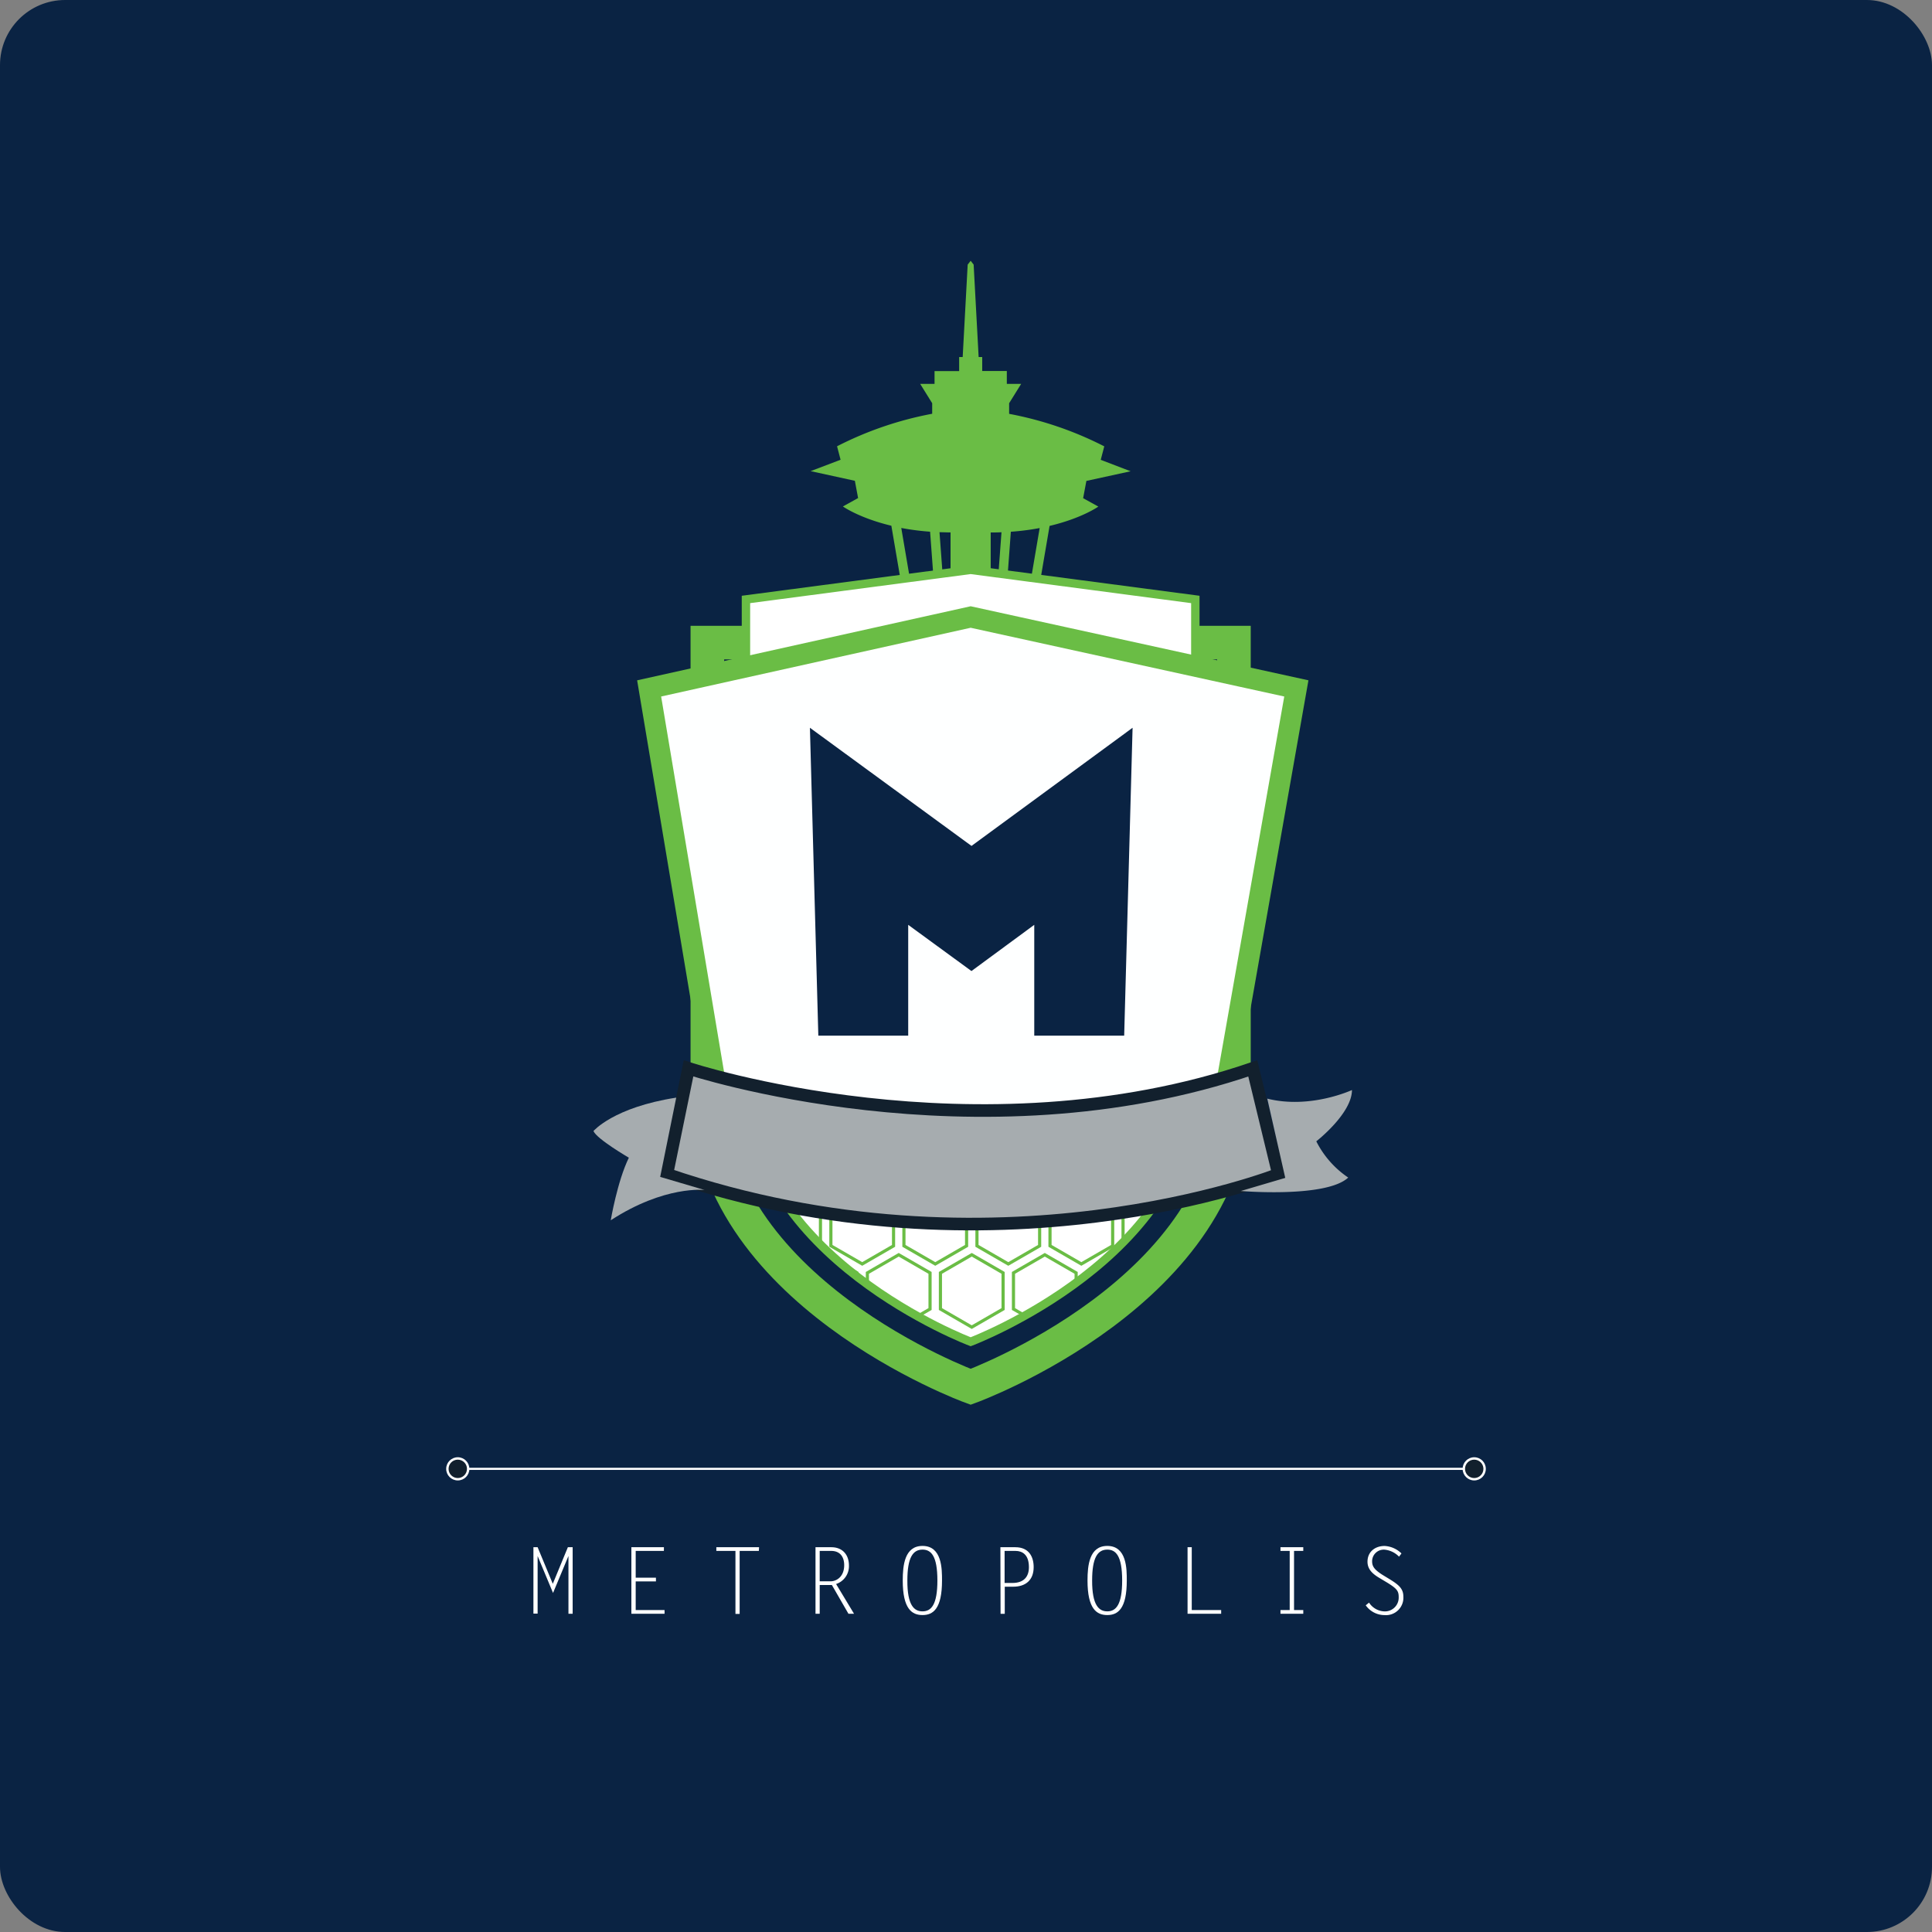 <svg xmlns="http://www.w3.org/2000/svg" xmlns:xlink="http://www.w3.org/1999/xlink" viewBox="0 0 459.98 459.98"><rect x="0" y="0" width="459.98" height="459.98" fill="#808080" stroke="none"/><defs><style>.cls-1,.cls-10,.cls-7{fill:none;}.cls-1{clip-rule:evenodd;}.cls-14,.cls-2{fill:#0a2343;}.cls-2{stroke:#0a2343;}.cls-3,.cls-8{fill:#fff;}.cls-4{fill:#f47421;stroke:#fff;stroke-width:0.5px;}.cls-5{fill:#12202d;}.cls-12,.cls-5{stroke:#12202d;}.cls-6{fill:#6abd45;}.cls-10,.cls-11,.cls-7,.cls-8{stroke:#6abd45;}.cls-7{stroke-width:8px;}.cls-11,.cls-7,.cls-8{fill-rule:evenodd;}.cls-8{stroke-width:2px;}.cls-9{clip-path:url(#clip-path);}.cls-10{stroke-width:0.75px;}.cls-11{fill:#feffff;stroke-width:5px;}.cls-12,.cls-13{fill:#a6acaf;}.cls-12{stroke-width:3px;}</style><clipPath id="clip-path"><path class="cls-1" d="M177.6,142.72V257.56c0,41.78,53.5,61.89,53.5,61.89s53.49-20.12,53.49-61.89V142.72l-53.5-7.05Z"/></clipPath></defs><title>metropolis-crest-on-seahawks</title><g id="Layer_2" data-name="Layer 2"><g id="Logo"><g id="on_seahawks"><rect id="black_bg" class="cls-2" x="0.5" y="0.5" width="458.98" height="458.98" rx="15" ry="15"/><g id="on_seahawks-2" data-name="on_seahawks"><path class="cls-3" d="M135.2,368.37h1.14v15.84h-1V370.46h0l-3.67,8.8-3.67-8.8,0,0v13.71h-1V368.37H128l3.61,8.71Z"/><path class="cls-3" d="M158.06,369.25h-6.71v6.38h4.82v.88h-4.82v6.82h6.87v.88h-7.9V368.37h7.75Z"/><path class="cls-3" d="M180.67,369.25H176.1v15h-1v-15h-4.55v-.88h10.17Z"/><path class="cls-3" d="M194.16,368.37h3.76c2.66,0,4.2,1.78,4.2,4.36a4.47,4.47,0,0,1-3.06,4.4l4.27,7.08H202l-3.94-6.84h-2.9v6.84h-1Zm1,8.12h2.57c1.41,0,3.26-1.08,3.26-3.85,0-1.85-.88-3.39-3.1-3.39h-2.73Z"/><path class="cls-3" d="M214.93,376.29c0-3.61.44-8.23,4.71-8.23,4.66,0,4.64,5.54,4.64,8.23,0,6.73-2.11,8.23-4.64,8.23S214.93,383.07,214.93,376.29Zm4.71,7.35c2.11,0,3.54-1.65,3.54-7.35,0-5.9-1.52-7.35-3.54-7.35-2.29,0-3.61,1.89-3.61,7.35C216,382.21,217.65,383.64,219.63,383.64Z"/><path class="cls-3" d="M238.18,368.37h3.56c3.28,0,4.36,2.33,4.36,4.73,0,3.12-1.92,4.67-4.88,4.67h-2v6.45h-1Zm1,.88v7.63h1.85c2.77,0,3.94-1.52,3.94-3.76,0-3-1.58-3.87-3.19-3.87Z"/><path class="cls-3" d="M258.92,376.29c0-3.61.44-8.23,4.71-8.23,4.67,0,4.64,5.54,4.64,8.23,0,6.73-2.11,8.23-4.64,8.23S258.92,383.07,258.92,376.29Zm4.71,7.35c2.11,0,3.54-1.65,3.54-7.35,0-5.9-1.52-7.35-3.54-7.35-2.29,0-3.61,1.89-3.61,7.35C260,382.21,261.65,383.64,263.63,383.64Z"/><path class="cls-3" d="M283.74,383.33h7v.88h-8V368.37h1Z"/><path class="cls-3" d="M310.29,369.25h-2.2v14.08h2.2v.88h-5.43v-.88h2.2V369.25h-2.2v-.88h5.43Z"/><path class="cls-3" d="M333.09,370.62a5.48,5.48,0,0,0-3.48-1.67,2.77,2.77,0,0,0-2.93,2.77c0,1.23.55,2,2.49,3.24l1.3.79c2.51,1.52,3.65,2.42,3.65,4.38a4.15,4.15,0,0,1-4.49,4.4,5.49,5.49,0,0,1-4.47-2.33l.79-.64a4.55,4.55,0,0,0,3.67,2.09,3.28,3.28,0,0,0,3.39-3.26c0-1.5-.18-2.07-3.1-3.81l-1.47-.88c-1.52-.9-2.86-2-2.86-3.87,0-2.38,1.8-3.76,4.09-3.76a6.22,6.22,0,0,1,4,1.78Z"/><g id="Rule_Line"><line class="cls-4" x1="108.99" y1="349.71" x2="350.99" y2="349.71"/><circle class="cls-3" cx="108.99" cy="349.71" r="2.76"/><circle class="cls-3" cx="350.99" cy="349.71" r="2.76"/><circle class="cls-5" cx="108.99" cy="349.71" r="1.69"/><circle class="cls-5" cx="350.99" cy="349.71" r="1.69"/></g><g id="Insignia"><path id="Spaceneedle" class="cls-6" d="M261.5,120.61l-3.62-2,.77-4.11,10.53-2.3-7.11-2.72.84-3.21a83.37,83.37,0,0,0-22.65-7.74V96l2.86-4.6h-3.41V88.33h-5.86V85H233l-1.19-22-.71-.91-.71.91L229.2,85h-.84v3.35H222.5V91.4h-3.42l2.86,4.6v2.51a83.37,83.37,0,0,0-22.65,7.74l.84,3.21L193,112.17l10.53,2.3.77,4.11-3.62,2s3.88,2.76,11.54,4.59l8.68,50.88-.08.09v25.55h20.53V176.16l-.13-.14,8.67-50.81C257.61,123.38,261.5,120.61,261.5,120.61Zm-35.19,41.61-2.63-35.51c.85,0,1.73.05,2.63.05Zm9.56-35.45c.88,0,1.73,0,2.57-.05l-2.57,34.7Zm-21.29-1.07a59.71,59.71,0,0,0,6.86.89l3.35,45.25-2,2.15Zm24.74,48.24-2-2.16,3.35-45.18a59.58,59.58,0,0,0,6.86-.88Z"/><path id="Main_Outline" class="cls-7" d="M168.41,153V259.76c0,47.54,62.69,70.42,62.69,70.42s62.68-22.89,62.68-70.42V153H168.41Z"/><path id="Narrow_Shield" class="cls-8" d="M177.6,142.72V257.56c0,41.78,53.5,61.89,53.5,61.89s53.49-20.12,53.49-61.89V142.72l-53.5-7.05Z"/><g id="Honeycomb"><g class="cls-9"><polygon class="cls-10" points="163.03 226.84 170.49 222.53 177.95 226.84 177.95 235.45 170.49 239.76 163.03 235.45 163.03 226.84"/><polygon class="cls-10" points="163.03 257.42 170.5 253.12 177.95 257.42 177.95 266.04 170.5 270.34 163.03 266.04 163.03 257.42"/><polygon class="cls-10" points="163.03 288.01 170.49 283.7 177.95 288.01 177.95 296.62 170.49 300.93 163.03 296.62 163.03 288.01"/><polygon class="cls-10" points="163.03 196.26 170.49 191.95 177.95 196.26 177.95 204.87 170.49 209.18 163.03 204.87 163.03 196.26"/><polygon class="cls-10" points="215.21 288.01 222.67 283.7 230.13 288.01 230.13 296.62 222.67 300.93 215.21 296.62 215.21 288.01"/><polygon class="cls-10" points="215.21 196.26 222.67 191.95 230.13 196.26 230.13 204.87 222.67 209.18 215.21 204.87 215.21 196.26"/><polygon class="cls-10" points="215.21 257.42 222.67 253.12 230.13 257.42 230.13 266.04 222.67 270.34 215.21 266.04 215.21 257.42"/><polygon class="cls-10" points="215.21 226.84 222.67 222.53 230.13 226.84 230.13 235.45 222.67 239.76 215.21 235.45 215.21 226.84"/><polygon class="cls-10" points="258.69 211.3 266.15 206.99 273.61 211.3 273.61 219.91 266.15 224.22 258.69 219.91 258.69 211.3"/><polygon class="cls-10" points="258.69 303.05 266.15 298.74 273.61 303.05 273.61 311.66 266.15 315.97 258.69 311.66 258.69 303.05"/><polygon class="cls-10" points="258.69 272.46 266.15 268.16 273.61 272.46 273.61 281.08 266.15 285.39 258.69 281.08 258.69 272.46"/><polygon class="cls-10" points="258.69 180.72 266.15 176.41 273.61 180.72 273.61 189.33 266.15 193.63 258.69 189.33 258.69 180.72"/><polygon class="cls-10" points="258.69 241.88 266.15 237.57 273.61 241.88 273.61 250.5 266.15 254.8 258.69 250.5 258.69 241.88"/><polygon class="cls-10" points="197.82 226.84 205.28 222.53 212.74 226.84 212.74 235.45 205.28 239.76 197.82 235.45 197.82 226.84"/><polygon class="cls-10" points="197.82 257.42 205.28 253.12 212.74 257.42 212.74 266.04 205.28 270.34 197.82 266.04 197.82 257.42"/><polygon class="cls-10" points="197.82 196.26 205.28 191.95 212.74 196.26 212.74 204.87 205.28 209.18 197.82 204.87 197.82 196.26"/><polygon class="cls-10" points="197.82 288.01 205.28 283.7 212.74 288.01 212.74 296.62 205.28 300.93 197.82 296.62 197.82 288.01"/><polygon class="cls-10" points="276.08 180.72 283.54 176.41 291 180.72 291 189.33 283.54 193.63 276.08 189.33 276.08 180.72"/><polygon class="cls-10" points="276.08 241.88 283.54 237.57 291 241.88 291 250.5 283.54 254.8 276.08 250.5 276.08 241.88"/><polygon class="cls-10" points="276.08 211.3 283.54 206.99 291 211.3 291 219.91 283.54 224.22 276.08 219.91 276.08 211.3"/><polygon class="cls-10" points="276.08 272.46 283.54 268.16 291 272.46 291 281.08 283.54 285.39 276.08 281.08 276.08 272.46"/><polygon class="cls-10" points="276.08 303.05 283.54 298.74 291 303.05 291 311.66 283.54 315.97 276.08 311.66 276.08 303.05"/><polygon class="cls-10" points="180.43 226.84 187.89 222.53 195.34 226.84 195.34 235.45 187.89 239.76 180.43 235.45 180.43 226.84"/><polygon class="cls-10" points="180.43 257.42 187.88 253.12 195.34 257.42 195.34 266.04 187.88 270.34 180.43 266.04 180.43 257.42"/><polygon class="cls-10" points="180.43 288.01 187.88 283.7 195.34 288.01 195.34 296.62 187.88 300.93 180.43 296.62 180.43 288.01"/><polygon class="cls-10" points="180.43 196.26 187.89 191.95 195.34 196.26 195.34 204.87 187.89 209.18 180.43 204.87 180.43 196.26"/><polygon class="cls-10" points="232.6 196.26 240.06 191.95 247.52 196.26 247.52 204.87 240.06 209.18 232.6 204.87 232.6 196.26"/><polygon class="cls-10" points="232.6 288.01 240.06 283.7 247.52 288.01 247.52 296.62 240.06 300.93 232.6 296.62 232.6 288.01"/><polygon class="cls-10" points="232.6 257.42 240.06 253.12 247.52 257.42 247.52 266.04 240.06 270.34 232.6 266.04 232.6 257.42"/><polygon class="cls-10" points="232.6 226.84 240.06 222.53 247.52 226.84 247.52 235.45 240.06 239.76 232.6 235.45 232.6 226.84"/><polygon class="cls-10" points="284.77 288.01 292.23 283.7 299.69 288.01 299.69 296.62 292.23 300.93 284.77 296.62 284.77 288.01"/><polygon class="cls-10" points="284.77 196.26 292.23 191.95 299.69 196.26 299.69 204.87 292.23 209.18 284.77 204.87 284.77 196.26"/><polygon class="cls-10" points="284.77 226.84 292.23 222.53 299.69 226.84 299.69 235.45 292.23 239.76 284.77 235.45 284.77 226.84"/><polygon class="cls-10" points="284.77 257.42 292.23 253.12 299.69 257.42 299.69 266.04 292.23 270.34 284.77 266.04 284.77 257.42"/><polygon class="cls-10" points="249.99 196.26 257.45 191.95 264.91 196.26 264.91 204.87 257.45 209.18 249.99 204.87 249.99 196.26"/><polygon class="cls-10" points="249.99 226.84 257.45 222.53 264.91 226.84 264.91 235.45 257.45 239.76 249.99 235.45 249.99 226.84"/><polygon class="cls-10" points="249.99 288.01 257.45 283.7 264.91 288.01 264.91 296.62 257.45 300.93 249.99 296.62 249.99 288.01"/><polygon class="cls-10" points="249.99 257.42 257.45 253.12 264.91 257.42 264.91 266.04 257.45 270.34 249.99 266.04 249.99 257.42"/><polygon class="cls-10" points="267.38 257.42 274.84 253.12 282.3 257.42 282.3 266.04 274.84 270.34 267.38 266.04 267.38 257.42"/><polygon class="cls-10" points="267.38 196.26 274.84 191.95 282.3 196.26 282.3 204.87 274.84 209.18 267.38 204.87 267.38 196.26"/><polygon class="cls-10" points="267.38 226.84 274.84 222.53 282.3 226.84 282.3 235.45 274.84 239.76 267.38 235.45 267.38 226.84"/><polygon class="cls-10" points="267.38 288.01 274.84 283.7 282.3 288.01 282.3 296.62 274.84 300.93 267.38 296.62 267.38 288.01"/><polygon class="cls-10" points="223.9 241.88 231.36 237.57 238.82 241.88 238.82 250.5 231.36 254.8 223.9 250.5 223.9 241.88"/><polygon class="cls-10" points="223.9 211.3 231.36 206.99 238.82 211.3 238.82 219.91 231.36 224.22 223.9 219.91 223.9 211.3"/><polygon class="cls-10" points="223.9 180.72 231.36 176.41 238.82 180.72 238.82 189.33 231.36 193.63 223.9 189.33 223.9 180.72"/><polygon class="cls-10" points="223.9 303.05 231.36 298.74 238.82 303.05 238.82 311.66 231.36 315.97 223.9 311.66 223.9 303.05"/><polygon class="cls-10" points="223.9 272.46 231.36 268.16 238.82 272.46 238.82 281.08 231.36 285.39 223.9 281.08 223.9 272.46"/><polygon class="cls-10" points="189.12 180.72 196.58 176.41 204.04 180.72 204.04 189.33 196.58 193.63 189.12 189.33 189.12 180.72"/><polygon class="cls-10" points="189.12 303.05 196.58 298.74 204.04 303.05 204.04 311.66 196.58 315.97 189.12 311.66 189.12 303.05"/><polygon class="cls-10" points="189.12 211.3 196.58 206.99 204.04 211.3 204.04 219.91 196.58 224.22 189.12 219.91 189.12 211.3"/><polygon class="cls-10" points="189.12 241.88 196.58 237.57 204.04 241.88 204.04 250.5 196.58 254.8 189.12 250.5 189.12 241.88"/><polygon class="cls-10" points="189.12 272.46 196.58 268.16 204.04 272.46 204.04 281.08 196.58 285.39 189.12 281.08 189.12 272.46"/><polygon class="cls-10" points="154.34 180.72 161.8 176.41 169.26 180.72 169.26 189.33 161.8 193.63 154.34 189.33 154.34 180.72"/><polygon class="cls-10" points="154.34 303.05 161.8 298.74 169.26 303.05 169.26 311.66 161.8 315.97 154.34 311.66 154.34 303.05"/><polygon class="cls-10" points="154.34 211.3 161.8 206.99 169.26 211.3 169.26 219.91 161.8 224.22 154.34 219.91 154.34 211.3"/><polygon class="cls-10" points="154.34 241.88 161.8 237.57 169.26 241.88 169.26 250.5 161.8 254.8 154.34 250.5 154.34 241.88"/><polygon class="cls-10" points="154.34 272.46 161.8 268.16 169.26 272.46 169.26 281.08 161.8 285.39 154.34 281.08 154.34 272.46"/><polygon class="cls-10" points="241.29 272.46 248.75 268.16 256.21 272.46 256.21 281.08 248.75 285.39 241.29 281.08 241.29 272.46"/><polygon class="cls-10" points="241.29 241.88 248.75 237.57 256.21 241.88 256.21 250.5 248.75 254.8 241.29 250.5 241.29 241.88"/><polygon class="cls-10" points="241.29 211.3 248.75 206.99 256.21 211.3 256.21 219.91 248.75 224.22 241.29 219.91 241.29 211.3"/><polygon class="cls-10" points="241.29 180.72 248.75 176.41 256.21 180.72 256.21 189.33 248.75 193.63 241.29 189.33 241.29 180.72"/><polygon class="cls-10" points="241.29 303.05 248.75 298.74 256.21 303.05 256.21 311.66 248.75 315.97 241.29 311.66 241.29 303.05"/><polygon class="cls-10" points="206.51 272.46 213.97 268.16 221.43 272.46 221.43 281.08 213.97 285.39 206.51 281.08 206.51 272.46"/><polygon class="cls-10" points="206.51 180.72 213.97 176.41 221.43 180.72 221.43 189.33 213.97 193.63 206.51 189.33 206.51 180.72"/><polygon class="cls-10" points="206.51 211.3 213.97 206.99 221.43 211.3 221.43 219.91 213.97 224.22 206.51 219.91 206.51 211.3"/><polygon class="cls-10" points="206.51 241.88 213.97 237.57 221.43 241.88 221.43 250.5 213.97 254.8 206.51 250.5 206.51 241.88"/><polygon class="cls-10" points="206.51 303.05 213.97 298.74 221.43 303.05 221.43 311.66 213.97 315.97 206.51 311.66 206.51 303.05"/><polygon class="cls-10" points="171.73 211.3 179.19 206.99 186.65 211.3 186.65 219.91 179.19 224.22 171.73 219.91 171.73 211.3"/><polygon class="cls-10" points="171.73 180.72 179.19 176.41 186.65 180.72 186.65 189.33 179.19 193.63 171.73 189.33 171.73 180.72"/><polygon class="cls-10" points="171.73 272.46 179.19 268.16 186.65 272.46 186.65 281.08 179.19 285.39 171.73 281.08 171.73 272.46"/><polygon class="cls-10" points="171.73 241.88 179.19 237.57 186.65 241.88 186.65 250.5 179.19 254.8 171.73 250.5 171.73 241.88"/><polygon class="cls-10" points="171.73 303.05 179.19 298.74 186.65 303.05 186.65 311.66 179.19 315.97 171.73 311.66 171.73 303.05"/></g></g><path id="Main_Shield" class="cls-11" d="M154.55,163.9l19,113.39H288.64l20-113.39-77.54-17Z"/><g id="Banner"><path class="cls-12" d="M163.93,254.36s68.31,22.59,134.34,0l6.11,25.2s-67.55,26.72-145.61,0Z"/><path class="cls-13" d="M161,261.33l-3.82,18.87,10.57,3.12s-9.47-1.15-22.34,7.21c0,0,1.55-9.25,4.31-14.9,0,0-7.64-4.44-8.43-6.35C141.33,269.28,146,263.66,161,261.33Z"/><path class="cls-13" d="M301.72,261.57,306,280.44l-10.58,3.12s20.32,1.71,25.57-3.2a22.81,22.81,0,0,1-7.6-8.63s8.49-6.6,8.49-12.21C321.87,259.52,312,264.13,301.72,261.57Z"/></g><g id="M"><path class="cls-14" d="M192.83,173.27,231.3,201.4l38.35-28.13-2,73.3H246.24V220.19l-14.95,11-15.06-11v26.38H194.83Z"/></g></g></g></g></g></g></svg>